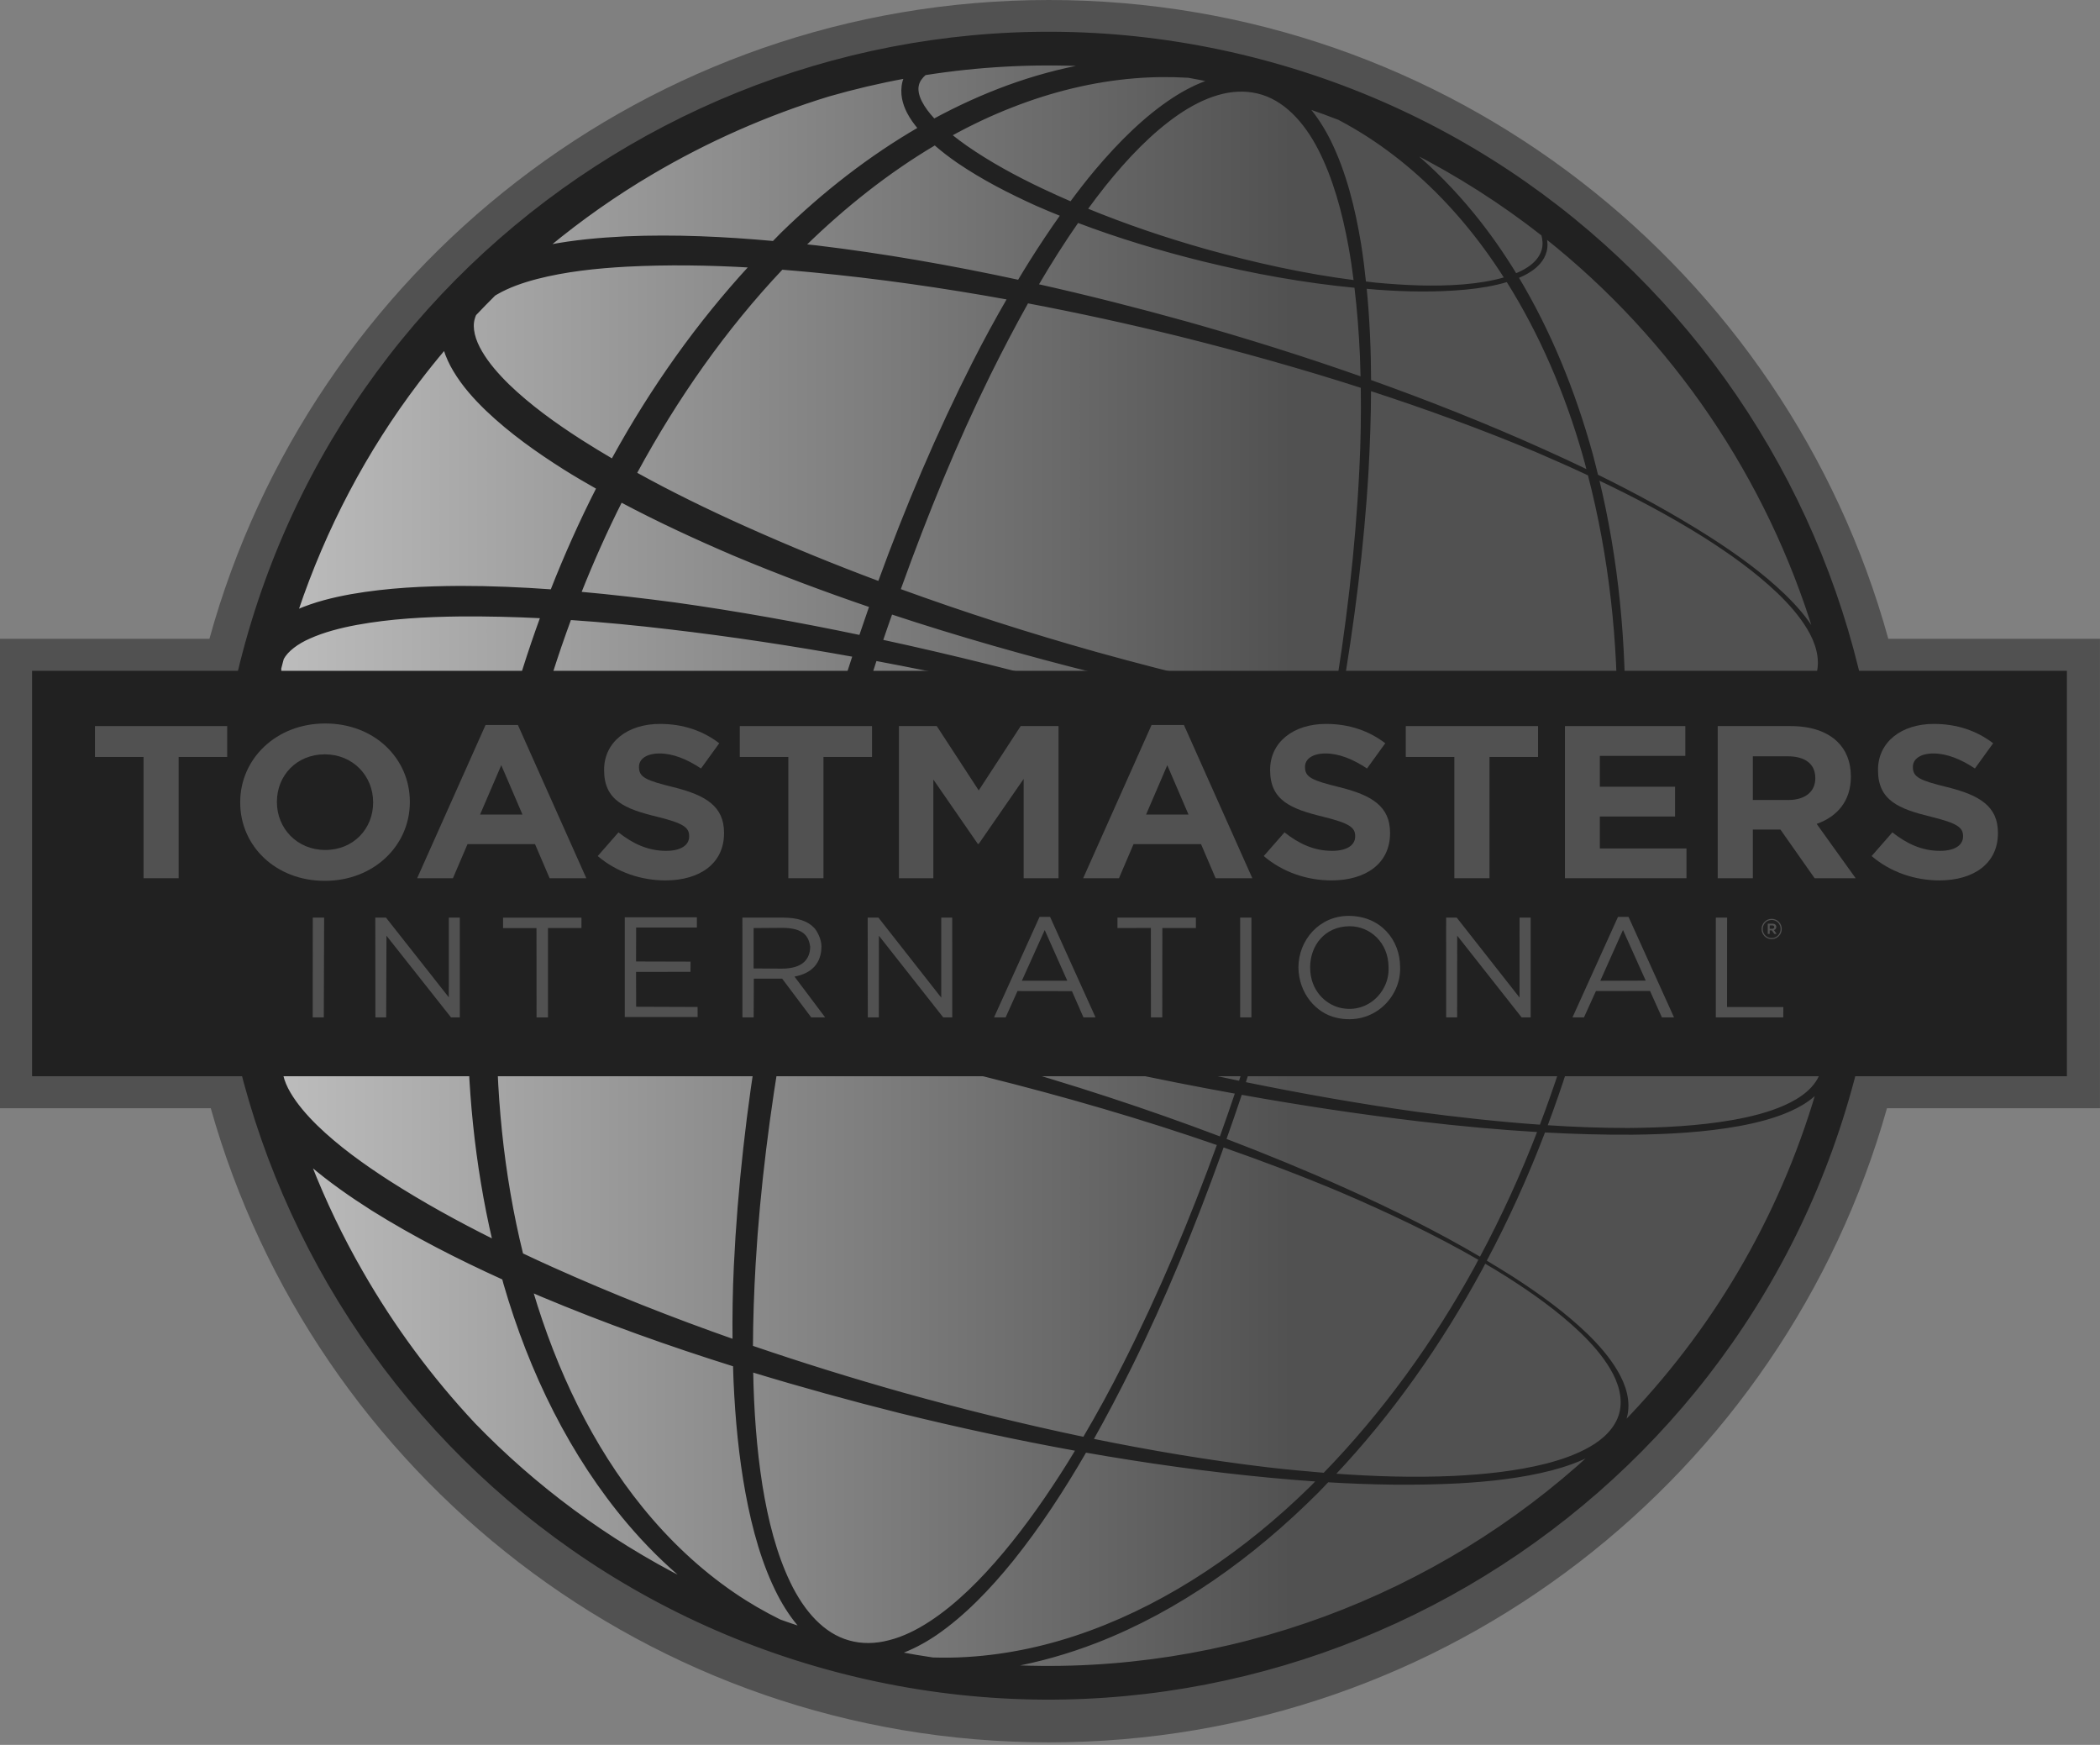 <svg width="579" height="481" viewBox="0 0 579 481" fill="none" xmlns="http://www.w3.org/2000/svg">
<rect x="0" y="0" width="579" height="481" fill="#808080" stroke="none"/>
<path d="M578.992 176.097H520.636C492.597 74.575 399.629 1.84559e-05 289.176 1.84559e-05C178.743 1.84559e-05 85.781 74.575 57.743 176.097H0V305.497H58.11C86.576 406.361 179.211 480.305 289.176 480.305C399.156 480.305 491.797 406.361 520.267 305.497H578.992V176.097Z" fill="#515151"/>
<mask id="mask0_18_4" style="mask-type:luminance" maskUnits="userSpaceOnUse" x="63" y="14" width="452" height="452">
<path d="M514.98 240.152C514.98 364.853 413.884 465.939 289.176 465.939C164.488 465.939 63.4 364.853 63.4 240.152C63.4 115.449 164.488 14.365 289.176 14.365C413.884 14.365 514.98 115.449 514.98 240.152Z" fill="white"/>
</mask>
<g mask="url(#mask0_18_4)">
<path d="M514.98 240.152C514.98 364.853 413.884 465.939 289.176 465.939C164.488 465.939 63.4 364.853 63.4 240.152C63.4 115.449 164.488 14.365 289.176 14.365C413.884 14.365 514.98 115.449 514.98 240.152Z" fill="url(#paint0_linear_18_4)"/>
</g>
<path d="M99.733 350.624C94.25 341.116 89.497 331.169 85.494 320.967C90.952 325.623 96.746 329.652 102.653 333.411C114.286 340.683 126.422 346.849 138.768 352.457C138.895 352.921 139.013 353.387 139.145 353.86C146.224 378.311 157.523 401.305 173.325 419.905C178.217 425.67 183.563 430.988 189.3 435.731C167.2 424.549 147.524 409.905 130.794 392.64C118.844 379.892 108.401 365.763 99.733 350.624ZM445.735 378.111C443.529 374.345 440.635 371.052 437.541 368.025C431.297 361.994 424.232 356.919 416.981 352.235C414.512 350.675 412.003 349.143 409.491 347.636C415.649 336.108 421.069 324.119 425.753 311.836C433.888 312.28 441.997 312.513 450.137 312.46C459.935 312.352 469.773 311.829 479.44 310.097C484.264 309.188 489.075 308.007 493.577 305.992C495.809 304.972 497.985 303.761 499.861 302.135C500.269 301.765 500.673 301.379 501.057 300.968C490.609 336.509 471.889 367.535 447.563 392.504C447.839 391.904 448.083 391.292 448.247 390.637C449.413 386.316 447.92 381.793 445.735 378.111ZM302.243 452.573C324.825 443.811 345.4 429.052 363.191 411.268C364.179 410.284 365.101 409.268 366.068 408.273C378.057 408.996 390.096 409.196 402.085 408.581C410.711 408.093 419.372 407.17 427.772 405.009C431.712 403.964 435.62 402.611 439.228 400.636C396.349 440.253 338.511 462.251 278.368 459.308C286.456 457.861 294.455 455.589 302.243 452.573ZM247.929 455.682C251.397 454.455 254.784 452.655 258.021 450.465C265.763 445.143 272.708 437.927 279.071 430.069C286.488 420.832 293.131 410.67 299.261 400.077C316.172 403.051 333.193 405.424 350.279 407.037C354.648 407.453 359.004 407.807 363.369 408.105C362.711 408.767 362.067 409.451 361.395 410.105C343.557 427.584 322.915 441.649 300.683 449.809C289.585 453.889 278.12 456.413 266.668 457.1C263.513 457.307 260.353 457.332 257.208 457.24C254.113 456.789 251.023 456.262 247.929 455.682ZM136.66 277.068C148.003 277.149 159.391 277.837 170.731 278.917C183.805 280.156 196.845 281.827 209.843 283.892C206.199 305.552 203.701 327.305 202.665 348.972C202.343 355.853 202.233 362.699 202.304 369.528C185.276 363.551 168.492 356.919 152.084 349.54C149.345 348.305 146.625 347.052 143.919 345.764C138.451 323.647 136.2 300.391 136.66 277.068ZM79.776 301.328C77.876 298.08 76.989 294.737 77.739 292.109C78.394 289.489 80.806 286.999 84.064 285.131C87.302 283.251 91.129 281.903 95.068 280.859C102.987 278.8 111.395 277.895 119.796 277.415C122.965 277.244 126.134 277.149 129.305 277.115C129.299 277.121 129.305 277.132 129.299 277.149C129.015 299.113 131.207 320.999 136.1 341.988C126.11 337.017 116.357 331.652 107.053 325.68C99.976 321.109 93.114 316.171 87.241 310.476C84.34 307.628 81.667 304.549 79.776 301.328ZM500.255 174.271C498.039 170.505 495.123 167.216 492.013 164.183C485.747 158.137 478.632 153.059 471.333 148.356C461.341 141.988 450.927 136.313 440.305 131.093C439.807 129.099 439.324 127.095 438.788 125.113C434.031 107.895 427.296 91.32 418.327 76.423C419.597 75.912 420.84 75.309 421.999 74.519C423.789 73.336 425.499 71.591 426.096 69.288C426.459 67.951 426.361 66.597 426.065 65.312C461.528 93.424 487.472 131.815 500.52 174.745C500.441 174.591 500.345 174.427 500.255 174.271ZM503.393 288.739C502.571 286.397 501.283 284.264 499.84 282.275C496.909 278.303 493.323 274.895 489.58 271.735C482.025 265.432 473.728 260.129 465.268 255.187C458.267 251.139 451.117 247.36 443.888 243.761C445.917 230.896 447.151 217.941 447.571 204.996C450.529 204.94 453.489 204.861 456.453 204.708C465.117 204.232 473.813 203.316 482.239 201.163C486.44 200.06 490.607 198.636 494.4 196.465C498.137 194.325 501.657 191.14 502.775 186.808C503.019 185.935 503.121 185.049 503.153 184.165C511.817 217.981 512.587 254.277 503.876 290.381C503.755 289.827 503.587 289.275 503.393 288.739ZM436.755 277.643C439.693 266.607 442.04 255.425 443.819 244.156C450.58 247.437 457.257 250.903 463.801 254.624C472.24 259.491 480.531 264.731 488.073 270.965C491.808 274.093 495.403 277.479 498.323 281.416C499.772 283.399 501.057 285.517 501.88 287.833C502.717 290.139 503.032 292.703 502.399 295.116C501.765 297.528 500.219 299.589 498.365 301.189C496.497 302.804 494.336 304.005 492.088 305.016C487.607 306.991 482.811 308.157 478.009 309.029C468.373 310.727 458.589 311.199 448.833 311.279C441.304 311.279 433.781 310.988 426.272 310.491C430.316 299.74 433.845 288.771 436.755 277.643ZM390.512 306.805C374.607 304.585 358.789 301.787 343.075 298.569C347.651 284.58 351.824 270.443 355.568 256.203C359.336 242.048 362.668 227.771 365.575 213.447C380.835 218.408 395.952 223.791 410.887 229.699C421.533 234.019 432.113 238.564 442.484 243.523C440.731 254.889 438.405 266.177 435.484 277.313C432.515 288.517 428.915 299.561 424.799 310.383C413.331 309.588 401.896 308.307 390.512 306.805ZM371.164 327.991C360.177 323.045 349.027 318.472 337.752 314.163C339.255 309.94 340.723 305.701 342.147 301.428C358.513 304.363 374.944 306.855 391.457 308.803C402.359 310.097 413.309 311.107 424.268 311.757C419.631 323.805 414.261 335.557 408.195 346.88C396.245 339.845 383.805 333.66 371.164 327.991ZM218.24 271.059C237.285 277.025 256.499 282.367 275.816 287.213C297.357 292.585 319.056 297.285 340.891 301.207C339.484 305.395 338.045 309.545 336.549 313.697C315.892 305.853 294.849 299.037 273.568 293.04C254.801 287.821 235.848 283.192 216.703 279.379C217.209 276.605 217.7 273.821 218.24 271.059ZM202.549 152.944C214.891 158.113 227.4 162.799 240.02 167.104C239.059 169.864 238.111 172.636 237.171 175.405C220.227 171.861 203.173 168.796 185.991 166.391C177.321 165.247 168.624 164.225 159.901 163.444C163.317 154.825 167.093 146.373 171.243 138.137C181.475 143.575 191.955 148.413 202.549 152.944ZM223.915 74.735C242.039 76.449 260.093 79.033 278.049 82.293C274.695 88.081 271.479 93.985 268.424 100.011C258.545 119.484 249.932 139.792 242.371 160.569C229.829 155.883 217.444 150.829 205.257 145.347C195.055 140.776 184.984 135.869 175.249 130.472C175.303 130.371 175.353 130.265 175.403 130.172C186.517 109.676 199.92 90.551 215.565 74.008C218.352 74.231 221.137 74.465 223.915 74.735ZM257.765 39.691C259.82 41.491 261.955 43.116 264.147 44.629C271.041 49.325 278.347 53.037 285.761 56.403C288.067 57.419 290.392 58.384 292.712 59.319C289.711 63.54 286.813 67.893 284.028 72.333C282.956 74.035 281.923 75.755 280.879 77.485C262.424 73.499 243.805 70.221 224.988 67.964C223.931 67.849 222.865 67.744 221.807 67.625C232.84 56.853 244.885 47.307 257.765 39.691ZM377.477 37.605C387.097 43.86 395.816 51.721 403.461 60.74C407.688 65.731 411.584 71.076 415.141 76.68C411.308 77.82 407.397 78.385 403.5 78.724C395.387 79.381 387.312 78.988 379.309 78.248C378.305 78.149 377.309 78.021 376.307 77.9C375.931 74.312 375.495 70.743 374.925 67.216C373.284 57.244 370.813 47.524 366.692 39.093C364.967 35.589 362.916 32.361 360.521 29.587C363.431 30.581 366.305 31.621 369.153 32.728C371.995 34.233 374.772 35.847 377.477 37.605ZM425.309 124.063C409.716 117.053 393.805 110.74 377.699 104.999C377.671 96.312 377.292 87.708 376.455 79.248C377.513 79.343 378.587 79.444 379.668 79.524C387.756 80.117 395.903 80.263 404.047 79.509C407.927 79.133 411.8 78.531 415.596 77.38C424.733 91.875 431.741 108.156 436.633 125.239C437.095 126.784 437.473 128.351 437.883 129.905C433.716 127.897 429.528 125.953 425.309 124.063ZM368.416 198.585C380.376 200.425 392.38 201.959 404.427 203.101C418.255 204.436 432.152 205.207 446.052 205.025C445.673 217.735 444.492 230.451 442.552 243.092C432.653 238.204 422.585 233.673 412.432 229.395C397.143 222.935 381.637 216.987 365.985 211.46C366.837 207.173 367.643 202.883 368.416 198.585ZM331.832 71.759C345.611 75.132 359.601 77.673 373.752 79.024C374.508 85.299 375.001 91.685 375.288 98.137C375.365 100.152 375.417 102.184 375.467 104.211C359.569 98.605 343.472 93.555 327.241 88.988C313.587 85.184 299.823 81.699 285.951 78.595C289.493 72.541 293.201 66.677 297.113 61.06C308.471 65.38 320.08 68.849 331.832 71.759ZM304.569 51.009C310.703 43.368 317.369 36.412 324.603 31.409C328.207 28.936 331.955 26.977 335.741 25.891C339.503 24.781 343.313 24.612 346.828 25.463C354.036 27.159 359.765 33.303 363.767 41.113C367.797 48.965 370.38 58.297 372.144 67.975C372.717 71.139 373.187 74.347 373.587 77.587C359.555 75.803 345.74 72.732 332.18 68.924C321.096 65.784 310.148 62.077 299.501 57.688C301.155 55.412 302.836 53.177 304.569 51.009ZM327.675 21.108C329.636 21.464 331.615 21.841 333.58 22.245C330.204 23.387 326.901 25.057 323.727 27.105C315.828 32.232 308.685 39.356 302.145 47.109C299.773 49.933 297.489 52.888 295.267 55.893C292.561 54.724 289.864 53.516 287.211 52.251C279.984 48.827 272.92 44.999 266.357 40.441C264.9 39.419 263.465 38.345 262.089 37.231C267.589 34.196 273.241 31.519 279.023 29.271C289.936 24.996 301.268 22.217 312.649 21.275C317.66 20.852 322.671 20.811 327.675 21.108ZM283.265 83.256C297.389 85.933 311.432 89.004 325.383 92.447C342.233 96.661 358.968 101.337 375.517 106.659C375.632 114.185 375.509 121.787 375.123 129.429C374.056 151.336 371.451 173.388 367.679 195.36C345.647 191.297 323.823 186.056 302.251 180.057C283.935 174.908 265.803 169.112 247.948 162.605C248.056 162.316 248.156 162.012 248.268 161.715C255.48 141.703 263.492 122.037 272.747 103.269C276.103 96.493 279.599 89.793 283.265 83.256ZM301.229 191.047C281.999 185.716 262.619 180.855 243.093 176.639C243.949 174.081 244.852 171.54 245.743 168.997C264.236 175.116 282.973 180.441 301.841 185.161C323.429 190.487 345.211 194.983 367.156 198.404C366.412 202.621 365.617 206.833 364.795 211.043C343.844 203.663 322.621 197.025 301.229 191.047ZM229.344 222.867C232.975 209.056 237.017 195.376 241.419 181.843C260.872 185.476 280.228 189.744 299.451 194.528C321.275 200.011 342.971 206.121 364.389 213.064C361.524 227.433 358.197 241.739 354.501 255.913C350.687 270.149 346.488 284.321 341.853 298.315C319.801 293.777 297.933 288.373 276.251 282.381C257.175 277.057 238.241 271.195 219.525 264.763C222.392 250.709 225.655 236.729 229.344 222.867ZM446.193 200.596C446.171 201.556 446.121 202.511 446.103 203.468C431.812 203.544 417.555 202.435 403.389 200.84C391.851 199.457 380.391 197.668 368.964 195.592C369.107 194.78 369.271 193.972 369.408 193.169C373.047 172.019 375.792 150.741 377.005 129.575C377.403 122.168 377.664 114.747 377.685 107.373C393.196 112.412 408.535 118.003 423.603 124.313C428.463 126.396 433.308 128.551 438.104 130.793C443.927 153.208 446.536 176.844 446.193 200.596ZM447.695 200.916C448.153 177.537 445.941 154.195 440.513 131.913C450.516 136.647 460.311 141.812 469.712 147.691C476.988 152.311 484.072 157.32 490.339 163.293C493.44 166.292 496.359 169.544 498.587 173.276C500.788 176.941 502.295 181.411 501.164 185.735C500.012 190.043 496.497 193.181 492.775 195.287C488.988 197.441 484.844 198.819 480.679 199.891C472.272 201.992 463.639 202.855 455.032 203.277C452.556 203.389 450.085 203.439 447.632 203.464C447.648 202.611 447.695 201.764 447.695 200.916ZM425.292 64.704C425.653 66.027 425.785 67.435 425.42 68.833C424.812 71.099 423.108 72.808 421.327 73.964C420.231 74.683 419.079 75.24 417.897 75.721C414.348 69.896 410.453 64.324 406.181 59.093C400.927 52.639 395.115 46.728 388.815 41.485C401.847 48.075 414.036 55.875 425.292 64.704ZM257.252 32.765C255.924 31.32 254.719 29.757 253.876 28.088C253.024 26.427 252.66 24.684 253.052 23.3C253.309 22.267 254.028 21.256 255.035 20.387C269.596 18.091 284.495 17.244 299.551 17.955C292.251 19.257 285.013 21.235 277.935 23.809C270.971 26.357 264.157 29.469 257.539 33.052C257.451 32.959 257.34 32.864 257.252 32.765ZM147.493 201.231C150.219 190.852 153.473 180.621 157.183 170.571C166.395 171.193 175.605 172.081 184.781 173.176C201.719 175.153 218.591 177.728 235.396 180.752C231.013 194.143 227.023 207.665 223.391 221.273C219.801 234.996 216.571 248.841 213.769 262.741C197.645 257.057 181.695 250.967 165.987 244.309C157.475 240.725 149.037 236.952 140.729 232.956C142.465 222.287 144.712 211.687 147.493 201.231ZM77.597 182.768C77.698 182.352 77.821 181.955 77.927 181.541C79.12 179.292 81.942 177.193 85.279 175.733C89.259 173.939 93.797 172.78 98.381 171.928C107.635 170.237 117.263 169.709 126.872 169.599C134.337 169.541 141.827 169.723 149.321 170.1C145.819 179.684 142.74 189.423 140.124 199.288C137.513 209.251 135.365 219.335 133.673 229.488C126.956 226.115 120.347 222.573 113.871 218.819C105.568 213.967 97.46 208.752 90.251 202.716C86.679 199.712 83.307 196.465 80.732 192.933C78.56 190.025 77.141 186.82 77.207 184.275C77.34 183.769 77.456 183.268 77.597 182.768ZM136.921 269.595C137.328 260.215 138.184 250.835 139.448 241.489C147.375 245.104 155.387 248.483 163.439 251.74C179.603 258.139 195.972 263.912 212.48 269.208C211.908 272.211 211.357 275.209 210.825 278.216C197.9 275.764 184.884 273.713 171.781 272.147C160.223 270.855 148.611 269.884 136.921 269.595ZM248.657 384.137C234.747 380.215 220.936 375.92 207.265 371.247C207.295 363.627 207.571 355.935 208.017 348.269C209.241 327.383 211.972 306.317 215.597 285.353C215.632 285.188 215.667 285.028 215.691 284.859C234.516 288.023 253.239 291.945 271.785 296.527C293.411 301.925 314.861 308.121 335.933 315.44C328.383 336.288 319.807 356.623 309.972 376.084C306.479 383.049 302.757 389.843 298.861 396.448C281.985 392.919 265.244 388.764 248.657 384.137ZM234.057 452.536C226.912 450.582 221.408 444.262 217.617 436.375C213.792 428.451 211.428 419.113 209.869 409.44C208.268 399.251 207.516 388.66 207.327 377.92C220.844 382.04 234.469 385.794 248.164 389.227C264.305 393.201 280.568 396.705 296.924 399.663C296.172 400.897 295.428 402.145 294.663 403.363C289.197 412.105 283.371 420.47 277.036 428.049C270.72 435.601 263.868 442.448 256.481 447.268C252.796 449.674 248.985 451.528 245.163 452.479C241.365 453.481 237.525 453.525 234.057 452.536ZM406.917 349.301C395.421 370.248 381.357 389.624 365.101 406.333C359.856 405.904 354.601 405.403 349.391 404.803C333.164 402.876 317.077 400.156 301.104 396.892C304.784 390.351 308.299 383.653 311.665 376.872C321.068 357.882 329.192 338.027 336.468 317.835C336.707 317.18 336.928 316.528 337.161 315.88C348.081 319.705 358.911 323.793 369.596 328.281C382.707 333.912 395.669 340.003 408.041 347.145C407.669 347.858 407.305 348.581 406.917 349.301ZM409.365 347.905C411.419 349.106 413.473 350.324 415.492 351.612C422.744 356.215 429.795 361.215 436.028 367.177C439.12 370.18 442.024 373.425 444.232 377.157C446.415 380.808 447.92 385.287 446.793 389.605C445.64 393.915 442.124 397.068 438.433 399.157C434.653 401.319 430.524 402.704 426.361 403.792C417.997 405.893 409.387 406.755 400.812 407.193C389.775 407.687 378.745 407.343 367.736 406.533C383.601 389.756 397.155 370.437 408.392 349.765C408.713 349.153 409.028 348.528 409.365 347.905ZM228.433 26.28C235.38 24.281 242.433 22.617 249.585 21.313C249.417 21.712 249.268 22.129 249.155 22.552C248.749 24.103 248.763 25.717 249.024 27.105C249.291 28.504 249.771 29.736 250.327 30.844C251.215 32.571 252.283 34.032 253.421 35.365C239.839 43.237 227.125 53.129 215.584 64.387C214.796 65.161 214.033 65.983 213.247 66.775C199.751 65.553 186.151 64.9 172.46 65.487C165.369 65.835 158.244 66.464 151.115 67.845C160.116 60.411 169.675 53.669 179.753 47.745C195.045 38.729 211.424 31.492 228.433 26.28ZM136.299 81.229C136.497 81.103 136.699 80.975 136.911 80.86C140.153 78.971 144.001 77.632 147.953 76.595C155.905 74.548 164.337 73.641 172.78 73.18C184.08 72.595 195.477 72.768 206.88 73.427C192.347 89.208 179.685 107.075 169.152 126.233C169.055 126.432 168.959 126.62 168.847 126.824C165.875 125.076 162.929 123.288 160.028 121.441C152.924 116.865 146.029 111.904 140.125 106.208C137.211 103.347 134.525 100.287 132.633 97.048C130.708 93.805 129.813 90.463 130.566 87.837C130.661 87.447 130.812 87.063 130.977 86.681C132.731 84.84 134.496 83.017 136.299 81.229ZM122.565 96.103C123.223 98.284 124.168 100.26 125.232 102.06C127.782 106.332 130.941 109.797 134.239 112.979C140.871 119.295 148.171 124.424 155.644 129.167C158.647 131.045 161.691 132.832 164.765 134.561C160.083 143.747 155.861 153.179 152.084 162.804C143.716 162.203 135.333 161.835 126.898 161.845C116.958 161.897 106.958 162.353 96.89 164.112C91.898 165.02 86.876 166.213 81.899 168.385C89.515 145.697 100.774 124.245 115.272 105.196C117.617 102.099 120.055 99.075 122.565 96.103ZM72.041 268.832C68.908 245.533 69.609 221.768 73.968 198.688C77.225 202.999 80.969 206.504 84.843 209.74C92.722 216.237 101.197 221.569 109.811 226.537C117.193 230.727 124.716 234.567 132.331 238.187C130.872 248.589 129.949 259.051 129.532 269.52C126.192 269.52 122.835 269.567 119.474 269.72C110.675 270.168 101.832 271.036 92.974 273.256C88.559 274.409 84.118 275.864 79.811 278.32C77.9 279.419 76.018 280.757 74.287 282.451C73.408 277.923 72.643 273.392 72.041 268.832ZM202.216 439.292C192.788 432.845 184.311 424.844 176.919 415.732C163.083 398.696 153.179 377.968 146.639 355.957C147.541 356.336 148.435 356.737 149.336 357.124C166.745 364.424 184.499 370.767 202.444 376.389C202.493 377.845 202.513 379.292 202.583 380.733C203.051 391.223 204.04 401.613 205.883 411.601C207.735 421.586 210.428 431.307 214.756 439.66C216.513 443.024 218.572 446.109 220.949 448.779C218.955 448.139 216.975 447.463 215.017 446.756C210.6 444.577 206.319 442.108 202.216 439.292ZM347.731 16.724C225.365 -15.603 99.513 57.644 67.188 180.017C34.865 302.388 108.12 428.24 230.488 460.557C352.859 492.886 478.709 419.629 511.028 297.263C543.352 174.889 470.099 49.04 347.731 16.724Z" fill="#212121"/>
<path d="M99.733 350.624C94.25 341.116 89.497 331.169 85.494 320.967C90.952 325.623 96.746 329.652 102.653 333.411C114.286 340.683 126.422 346.849 138.768 352.457C138.895 352.921 139.013 353.387 139.145 353.86C146.224 378.311 157.523 401.305 173.325 419.905C178.217 425.67 183.563 430.988 189.3 435.731C167.2 424.549 147.524 409.905 130.794 392.64C118.844 379.892 108.401 365.763 99.733 350.624ZM445.735 378.111C443.529 374.345 440.635 371.052 437.541 368.025C431.297 361.994 424.232 356.919 416.981 352.235C414.512 350.675 412.003 349.143 409.491 347.636C415.649 336.108 421.069 324.119 425.753 311.836C433.888 312.28 441.997 312.513 450.137 312.46C459.935 312.352 469.773 311.829 479.44 310.097C484.264 309.188 489.075 308.007 493.577 305.992C495.809 304.972 497.985 303.761 499.861 302.135C500.269 301.765 500.673 301.379 501.057 300.968C490.609 336.509 471.889 367.535 447.563 392.504C447.839 391.904 448.083 391.292 448.247 390.637C449.413 386.316 447.92 381.793 445.735 378.111ZM302.243 452.573C324.825 443.811 345.4 429.052 363.191 411.268C364.179 410.284 365.101 409.268 366.068 408.273C378.057 408.996 390.096 409.196 402.085 408.581C410.711 408.093 419.372 407.17 427.772 405.009C431.712 403.964 435.62 402.611 439.228 400.636C396.349 440.253 338.511 462.251 278.368 459.308C286.456 457.861 294.455 455.589 302.243 452.573ZM247.929 455.682C251.397 454.455 254.784 452.655 258.021 450.465C265.763 445.143 272.708 437.927 279.071 430.069C286.488 420.832 293.131 410.67 299.261 400.077C316.172 403.051 333.193 405.424 350.279 407.037C354.648 407.453 359.004 407.807 363.369 408.105C362.711 408.767 362.067 409.451 361.395 410.105C343.557 427.584 322.915 441.649 300.683 449.809C289.585 453.889 278.12 456.413 266.668 457.1C263.513 457.307 260.353 457.332 257.208 457.24C254.113 456.789 251.023 456.262 247.929 455.682ZM136.66 277.068C148.003 277.149 159.391 277.837 170.731 278.917C183.805 280.156 196.845 281.827 209.843 283.892C206.199 305.552 203.701 327.305 202.665 348.972C202.343 355.853 202.233 362.699 202.304 369.528C185.276 363.551 168.492 356.919 152.084 349.54C149.345 348.305 146.625 347.052 143.919 345.764C138.451 323.647 136.2 300.391 136.66 277.068ZM79.776 301.328C77.876 298.08 76.989 294.737 77.739 292.109C78.394 289.489 80.806 286.999 84.064 285.131C87.302 283.251 91.129 281.903 95.068 280.859C102.987 278.8 111.395 277.895 119.796 277.415C122.965 277.244 126.134 277.149 129.305 277.115C129.299 277.121 129.305 277.132 129.299 277.149C129.015 299.113 131.207 320.999 136.1 341.988C126.11 337.017 116.357 331.652 107.053 325.68C99.976 321.109 93.114 316.171 87.241 310.476C84.34 307.628 81.667 304.549 79.776 301.328ZM500.255 174.271C498.039 170.505 495.123 167.216 492.013 164.183C485.747 158.137 478.632 153.059 471.333 148.356C461.341 141.988 450.927 136.313 440.305 131.093C439.807 129.099 439.324 127.095 438.788 125.113C434.031 107.895 427.296 91.32 418.327 76.423C419.597 75.912 420.84 75.309 421.999 74.519C423.789 73.336 425.499 71.591 426.096 69.288C426.459 67.951 426.361 66.597 426.065 65.312C461.528 93.424 487.472 131.815 500.52 174.745C500.441 174.591 500.345 174.427 500.255 174.271ZM503.393 288.739C502.571 286.397 501.283 284.264 499.84 282.275C496.909 278.303 493.323 274.895 489.58 271.735C482.025 265.432 473.728 260.129 465.268 255.187C458.267 251.139 451.117 247.36 443.888 243.761C445.917 230.896 447.151 217.941 447.571 204.996C450.529 204.94 453.489 204.861 456.453 204.708C465.117 204.232 473.813 203.316 482.239 201.163C486.44 200.06 490.607 198.636 494.4 196.465C498.137 194.325 501.657 191.14 502.775 186.808C503.019 185.935 503.121 185.049 503.153 184.165C511.817 217.981 512.587 254.277 503.876 290.381C503.755 289.827 503.587 289.275 503.393 288.739ZM436.755 277.643C439.693 266.607 442.04 255.425 443.819 244.156C450.58 247.437 457.257 250.903 463.801 254.624C472.24 259.491 480.531 264.731 488.073 270.965C491.808 274.093 495.403 277.479 498.323 281.416C499.772 283.399 501.057 285.517 501.88 287.833C502.717 290.139 503.032 292.703 502.399 295.116C501.765 297.528 500.219 299.589 498.365 301.189C496.497 302.804 494.336 304.005 492.088 305.016C487.607 306.991 482.811 308.157 478.009 309.029C468.373 310.727 458.589 311.199 448.833 311.279C441.304 311.279 433.781 310.988 426.272 310.491C430.316 299.74 433.845 288.771 436.755 277.643ZM390.512 306.805C374.607 304.585 358.789 301.787 343.075 298.569C347.651 284.58 351.824 270.443 355.568 256.203C359.336 242.048 362.668 227.771 365.575 213.447C380.835 218.408 395.952 223.791 410.887 229.699C421.533 234.019 432.113 238.564 442.484 243.523C440.731 254.889 438.405 266.177 435.484 277.313C432.515 288.517 428.915 299.561 424.799 310.383C413.331 309.588 401.896 308.307 390.512 306.805ZM371.164 327.991C360.177 323.045 349.027 318.472 337.752 314.163C339.255 309.94 340.723 305.701 342.147 301.428C358.513 304.363 374.944 306.855 391.457 308.803C402.359 310.097 413.309 311.107 424.268 311.757C419.631 323.805 414.261 335.557 408.195 346.88C396.245 339.845 383.805 333.66 371.164 327.991ZM218.24 271.059C237.285 277.025 256.499 282.367 275.816 287.213C297.357 292.585 319.056 297.285 340.891 301.207C339.484 305.395 338.045 309.545 336.549 313.697C315.892 305.853 294.849 299.037 273.568 293.04C254.801 287.821 235.848 283.192 216.703 279.379C217.209 276.605 217.7 273.821 218.24 271.059ZM202.549 152.944C214.891 158.113 227.4 162.799 240.02 167.104C239.059 169.864 238.111 172.636 237.171 175.405C220.227 171.861 203.173 168.796 185.991 166.391C177.321 165.247 168.624 164.225 159.901 163.444C163.317 154.825 167.093 146.373 171.243 138.137C181.475 143.575 191.955 148.413 202.549 152.944ZM223.915 74.735C242.039 76.449 260.093 79.033 278.049 82.293C274.695 88.081 271.479 93.985 268.424 100.011C258.545 119.484 249.932 139.792 242.371 160.569C229.829 155.883 217.444 150.829 205.257 145.347C195.055 140.776 184.984 135.869 175.249 130.472C175.303 130.371 175.353 130.265 175.403 130.172C186.517 109.676 199.92 90.551 215.565 74.008C218.352 74.231 221.137 74.465 223.915 74.735ZM257.765 39.691C259.82 41.491 261.955 43.116 264.147 44.629C271.041 49.325 278.347 53.037 285.761 56.403C288.067 57.419 290.392 58.384 292.712 59.319C289.711 63.54 286.813 67.893 284.028 72.333C282.956 74.035 281.923 75.755 280.879 77.485C262.424 73.499 243.805 70.221 224.988 67.964C223.931 67.849 222.865 67.744 221.807 67.625C232.84 56.853 244.885 47.307 257.765 39.691ZM377.477 37.605C387.097 43.86 395.816 51.721 403.461 60.74C407.688 65.731 411.584 71.076 415.141 76.68C411.308 77.82 407.397 78.385 403.5 78.724C395.387 79.381 387.312 78.988 379.309 78.248C378.305 78.149 377.309 78.021 376.307 77.9C375.931 74.312 375.495 70.743 374.925 67.216C373.284 57.244 370.813 47.524 366.692 39.093C364.967 35.589 362.916 32.361 360.521 29.587C363.431 30.581 366.305 31.621 369.153 32.728C371.995 34.233 374.772 35.847 377.477 37.605ZM425.309 124.063C409.716 117.053 393.805 110.74 377.699 104.999C377.671 96.312 377.292 87.708 376.455 79.248C377.513 79.343 378.587 79.444 379.668 79.524C387.756 80.117 395.903 80.263 404.047 79.509C407.927 79.133 411.8 78.531 415.596 77.38C424.733 91.875 431.741 108.156 436.633 125.239C437.095 126.784 437.473 128.351 437.883 129.905C433.716 127.897 429.528 125.953 425.309 124.063ZM368.416 198.585C380.376 200.425 392.38 201.959 404.427 203.101C418.255 204.436 432.152 205.207 446.052 205.025C445.673 217.735 444.492 230.451 442.552 243.092C432.653 238.204 422.585 233.673 412.432 229.395C397.143 222.935 381.637 216.987 365.985 211.46C366.837 207.173 367.643 202.883 368.416 198.585ZM331.832 71.759C345.611 75.132 359.601 77.673 373.752 79.024C374.508 85.299 375.001 91.685 375.288 98.137C375.365 100.152 375.417 102.184 375.467 104.211C359.569 98.605 343.472 93.555 327.241 88.988C313.587 85.184 299.823 81.699 285.951 78.595C289.493 72.541 293.201 66.677 297.113 61.06C308.471 65.38 320.08 68.849 331.832 71.759ZM304.569 51.009C310.703 43.368 317.369 36.412 324.603 31.409C328.207 28.936 331.955 26.977 335.741 25.891C339.503 24.781 343.313 24.612 346.828 25.463C354.036 27.159 359.765 33.303 363.767 41.113C367.797 48.965 370.38 58.297 372.144 67.975C372.717 71.139 373.187 74.347 373.587 77.587C359.555 75.803 345.74 72.732 332.18 68.924C321.096 65.784 310.148 62.077 299.501 57.688C301.155 55.412 302.836 53.177 304.569 51.009ZM327.675 21.108C329.636 21.464 331.615 21.841 333.58 22.245C330.204 23.387 326.901 25.057 323.727 27.105C315.828 32.232 308.685 39.356 302.145 47.109C299.773 49.933 297.489 52.888 295.267 55.893C292.561 54.724 289.864 53.516 287.211 52.251C279.984 48.827 272.92 44.999 266.357 40.441C264.9 39.419 263.465 38.345 262.089 37.231C267.589 34.196 273.241 31.519 279.023 29.271C289.936 24.996 301.268 22.217 312.649 21.275C317.66 20.852 322.671 20.811 327.675 21.108ZM283.265 83.256C297.389 85.933 311.432 89.004 325.383 92.447C342.233 96.661 358.968 101.337 375.517 106.659C375.632 114.185 375.509 121.787 375.123 129.429C374.056 151.336 371.451 173.388 367.679 195.36C345.647 191.297 323.823 186.056 302.251 180.057C283.935 174.908 265.803 169.112 247.948 162.605C248.056 162.316 248.156 162.012 248.268 161.715C255.48 141.703 263.492 122.037 272.747 103.269C276.103 96.493 279.599 89.793 283.265 83.256ZM301.229 191.047C281.999 185.716 262.619 180.855 243.093 176.639C243.949 174.081 244.852 171.54 245.743 168.997C264.236 175.116 282.973 180.441 301.841 185.161C323.429 190.487 345.211 194.983 367.156 198.404C366.412 202.621 365.617 206.833 364.795 211.043C343.844 203.663 322.621 197.025 301.229 191.047ZM229.344 222.867C232.975 209.056 237.017 195.376 241.419 181.843C260.872 185.476 280.228 189.744 299.451 194.528C321.275 200.011 342.971 206.121 364.389 213.064C361.524 227.433 358.197 241.739 354.501 255.913C350.687 270.149 346.488 284.321 341.853 298.315C319.801 293.777 297.933 288.373 276.251 282.381C257.175 277.057 238.241 271.195 219.525 264.763C222.392 250.709 225.655 236.729 229.344 222.867ZM446.193 200.596C446.171 201.556 446.121 202.511 446.103 203.468C431.812 203.544 417.555 202.435 403.389 200.84C391.851 199.457 380.391 197.668 368.964 195.592C369.107 194.78 369.271 193.972 369.408 193.169C373.047 172.019 375.792 150.741 377.005 129.575C377.403 122.168 377.664 114.747 377.685 107.373C393.196 112.412 408.535 118.003 423.603 124.313C428.463 126.396 433.308 128.551 438.104 130.793C443.927 153.208 446.536 176.844 446.193 200.596ZM447.695 200.916C448.153 177.537 445.941 154.195 440.513 131.913C450.516 136.647 460.311 141.812 469.712 147.691C476.988 152.311 484.072 157.32 490.339 163.293C493.44 166.292 496.359 169.544 498.587 173.276C500.788 176.941 502.295 181.411 501.164 185.735C500.012 190.043 496.497 193.181 492.775 195.287C488.988 197.441 484.844 198.819 480.679 199.891C472.272 201.992 463.639 202.855 455.032 203.277C452.556 203.389 450.085 203.439 447.632 203.464C447.648 202.611 447.695 201.764 447.695 200.916ZM425.292 64.704C425.653 66.027 425.785 67.435 425.42 68.833C424.812 71.099 423.108 72.808 421.327 73.964C420.231 74.683 419.079 75.24 417.897 75.721C414.348 69.896 410.453 64.324 406.181 59.093C400.927 52.639 395.115 46.728 388.815 41.485C401.847 48.075 414.036 55.875 425.292 64.704ZM257.252 32.765C255.924 31.32 254.719 29.757 253.876 28.088C253.024 26.427 252.66 24.684 253.052 23.3C253.309 22.267 254.028 21.256 255.035 20.387C269.596 18.091 284.495 17.244 299.551 17.955C292.251 19.257 285.013 21.235 277.935 23.809C270.971 26.357 264.157 29.469 257.539 33.052C257.451 32.959 257.34 32.864 257.252 32.765ZM147.493 201.231C150.219 190.852 153.473 180.621 157.183 170.571C166.395 171.193 175.605 172.081 184.781 173.176C201.719 175.153 218.591 177.728 235.396 180.752C231.013 194.143 227.023 207.665 223.391 221.273C219.801 234.996 216.571 248.841 213.769 262.741C197.645 257.057 181.695 250.967 165.987 244.309C157.475 240.725 149.037 236.952 140.729 232.956C142.465 222.287 144.712 211.687 147.493 201.231ZM77.597 182.768C77.698 182.352 77.821 181.955 77.927 181.541C79.12 179.292 81.942 177.193 85.279 175.733C89.259 173.939 93.797 172.78 98.381 171.928C107.635 170.237 117.263 169.709 126.872 169.599C134.337 169.541 141.827 169.723 149.321 170.1C145.819 179.684 142.74 189.423 140.124 199.288C137.513 209.251 135.365 219.335 133.673 229.488C126.956 226.115 120.347 222.573 113.871 218.819C105.568 213.967 97.46 208.752 90.251 202.716C86.679 199.712 83.307 196.465 80.732 192.933C78.56 190.025 77.141 186.82 77.207 184.275C77.34 183.769 77.456 183.268 77.597 182.768ZM136.921 269.595C137.328 260.215 138.184 250.835 139.448 241.489C147.375 245.104 155.387 248.483 163.439 251.74C179.603 258.139 195.972 263.912 212.48 269.208C211.908 272.211 211.357 275.209 210.825 278.216C197.9 275.764 184.884 273.713 171.781 272.147C160.223 270.855 148.611 269.884 136.921 269.595ZM248.657 384.137C234.747 380.215 220.936 375.92 207.265 371.247C207.295 363.627 207.571 355.935 208.017 348.269C209.241 327.383 211.972 306.317 215.597 285.353C215.632 285.188 215.667 285.028 215.691 284.859C234.516 288.023 253.239 291.945 271.785 296.527C293.411 301.925 314.861 308.121 335.933 315.44C328.383 336.288 319.807 356.623 309.972 376.084C306.479 383.049 302.757 389.843 298.861 396.448C281.985 392.919 265.244 388.764 248.657 384.137ZM234.057 452.536C226.912 450.582 221.408 444.262 217.617 436.375C213.792 428.451 211.428 419.113 209.869 409.44C208.268 399.251 207.516 388.66 207.327 377.92C220.844 382.04 234.469 385.794 248.164 389.227C264.305 393.201 280.568 396.705 296.924 399.663C296.172 400.897 295.428 402.145 294.663 403.363C289.197 412.105 283.371 420.47 277.036 428.049C270.72 435.601 263.868 442.448 256.481 447.268C252.796 449.674 248.985 451.528 245.163 452.479C241.365 453.481 237.525 453.525 234.057 452.536ZM406.917 349.301C395.421 370.248 381.357 389.624 365.101 406.333C359.856 405.904 354.601 405.403 349.391 404.803C333.164 402.876 317.077 400.156 301.104 396.892C304.784 390.351 308.299 383.653 311.665 376.872C321.068 357.882 329.192 338.027 336.468 317.835C336.707 317.18 336.928 316.528 337.161 315.88C348.081 319.705 358.911 323.793 369.596 328.281C382.707 333.912 395.669 340.003 408.041 347.145C407.669 347.858 407.305 348.581 406.917 349.301ZM409.365 347.905C411.419 349.106 413.473 350.324 415.492 351.612C422.744 356.215 429.795 361.215 436.028 367.177C439.12 370.18 442.024 373.425 444.232 377.157C446.415 380.808 447.92 385.287 446.793 389.605C445.64 393.915 442.124 397.068 438.433 399.157C434.653 401.319 430.524 402.704 426.361 403.792C417.997 405.893 409.387 406.755 400.812 407.193C389.775 407.687 378.745 407.343 367.736 406.533C383.601 389.756 397.155 370.437 408.392 349.765C408.713 349.153 409.028 348.528 409.365 347.905ZM228.433 26.28C235.38 24.281 242.433 22.617 249.585 21.313C249.417 21.712 249.268 22.129 249.155 22.552C248.749 24.103 248.763 25.717 249.024 27.105C249.291 28.504 249.771 29.736 250.327 30.844C251.215 32.571 252.283 34.032 253.421 35.365C239.839 43.237 227.125 53.129 215.584 64.387C214.796 65.161 214.033 65.983 213.247 66.775C199.751 65.553 186.151 64.9 172.46 65.487C165.369 65.835 158.244 66.464 151.115 67.845C160.116 60.411 169.675 53.669 179.753 47.745C195.045 38.729 211.424 31.492 228.433 26.28ZM136.299 81.229C136.497 81.103 136.699 80.975 136.911 80.86C140.153 78.971 144.001 77.632 147.953 76.595C155.905 74.548 164.337 73.641 172.78 73.18C184.08 72.595 195.477 72.768 206.88 73.427C192.347 89.208 179.685 107.075 169.152 126.233C169.055 126.432 168.959 126.62 168.847 126.824C165.875 125.076 162.929 123.288 160.028 121.441C152.924 116.865 146.029 111.904 140.125 106.208C137.211 103.347 134.525 100.287 132.633 97.048C130.708 93.805 129.813 90.463 130.566 87.837C130.661 87.447 130.812 87.063 130.977 86.681C132.731 84.84 134.496 83.017 136.299 81.229ZM122.565 96.103C123.223 98.284 124.168 100.26 125.232 102.06C127.782 106.332 130.941 109.797 134.239 112.979C140.871 119.295 148.171 124.424 155.644 129.167C158.647 131.045 161.691 132.832 164.765 134.561C160.083 143.747 155.861 153.179 152.084 162.804C143.716 162.203 135.333 161.835 126.898 161.845C116.958 161.897 106.958 162.353 96.89 164.112C91.898 165.02 86.876 166.213 81.899 168.385C89.515 145.697 100.774 124.245 115.272 105.196C117.617 102.099 120.055 99.075 122.565 96.103ZM72.041 268.832C68.908 245.533 69.609 221.768 73.968 198.688C77.225 202.999 80.969 206.504 84.843 209.74C92.722 216.237 101.197 221.569 109.811 226.537C117.193 230.727 124.716 234.567 132.331 238.187C130.872 248.589 129.949 259.051 129.532 269.52C126.192 269.52 122.835 269.567 119.474 269.72C110.675 270.168 101.832 271.036 92.974 273.256C88.559 274.409 84.118 275.864 79.811 278.32C77.9 279.419 76.018 280.757 74.287 282.451C73.408 277.923 72.643 273.392 72.041 268.832ZM202.216 439.292C192.788 432.845 184.311 424.844 176.919 415.732C163.083 398.696 153.179 377.968 146.639 355.957C147.541 356.336 148.435 356.737 149.336 357.124C166.745 364.424 184.499 370.767 202.444 376.389C202.493 377.845 202.513 379.292 202.583 380.733C203.051 391.223 204.04 401.613 205.883 411.601C207.735 421.586 210.428 431.307 214.756 439.66C216.513 443.024 218.572 446.109 220.949 448.779C218.955 448.139 216.975 447.463 215.017 446.756C210.6 444.577 206.319 442.108 202.216 439.292ZM347.731 16.724C225.365 -15.603 99.513 57.644 67.188 180.017C34.865 302.388 108.12 428.24 230.488 460.557C352.859 492.886 478.709 419.629 511.028 297.263C543.352 174.889 470.099 49.04 347.731 16.724Z" stroke="#212121" stroke-width="0.667"/>
<path d="M8.845 184.924V296.679H569.873V184.924H8.845Z" fill="#212121"/>
<path d="M488.619 256.028C488.987 256.028 489.195 255.835 489.195 255.563C489.195 255.259 488.987 255.099 488.619 255.099H487.931V256.028H488.619ZM487.388 254.619H488.667C489.291 254.619 489.753 254.923 489.753 255.515C489.753 255.977 489.483 256.267 489.099 256.379L489.851 257.449H489.195L488.524 256.475H487.931V257.449H487.388V254.619ZM490.937 256.089V256.075C490.937 254.715 489.883 253.595 488.475 253.595C487.084 253.595 486.012 254.731 486.012 256.089V256.107C486.012 257.465 487.068 258.584 488.475 258.584C489.865 258.584 490.937 257.449 490.937 256.089ZM485.693 256.107V256.089C485.693 254.572 486.924 253.293 488.475 253.293C490.041 253.293 491.257 254.556 491.257 256.075V256.089C491.257 257.609 490.027 258.889 488.475 258.889C486.908 258.889 485.693 257.627 485.693 256.107Z" fill="#515151"/>
<path d="M86.236 252.949H89.369L89.276 280.449H86.218L86.236 252.949Z" fill="#515151"/>
<path d="M103.473 252.949H106.417L123.744 274.928L123.751 252.949H126.777V280.449H124.344L106.557 257.949L106.475 280.449H103.505L103.473 252.949Z" fill="#515151"/>
<path d="M147.916 255.845H138.697V252.971H160.321L160.311 255.824H151.083V280.471H147.936L147.916 255.845Z" fill="#515151"/>
<path d="M172.256 252.857H192.144V255.691H175.395L175.373 265.044L190.395 265.085L190.373 267.899L175.373 267.919L175.395 277.524L192.332 277.585L192.348 280.357H172.256V252.857Z" fill="#515151"/>
<path d="M215.491 267.019C221.401 267.032 223.319 264.324 223.387 260.987C222.985 258.261 221.759 255.777 215.628 255.777L207.787 255.833L207.777 266.964L215.491 267.019ZM204.693 252.949H215.7C219.852 252.949 222.631 253.845 224.464 255.761C225.289 256.624 226.485 258.9 226.485 260.865C226.485 265.463 223.86 268.324 219.055 269.212L227.499 280.448L223.66 280.449L215.655 269.788H207.841L207.797 280.449H204.699L204.693 252.949Z" fill="#515151"/>
<path d="M239.231 252.949H242.192L259.517 275.02L259.515 252.949H262.54L262.548 280.449H260.053L242.331 257.949L242.307 280.449H239.269L239.231 252.949Z" fill="#515151"/>
<path d="M294.267 270.357L288.043 256.389L281.745 270.357H294.267ZM286.619 252.751H289.521L302.053 280.449H298.723L295.551 273.225L280.535 273.201L277.271 280.449H274.071L286.619 252.751Z" fill="#515151"/>
<path d="M317.308 255.807L308.1 255.831V252.949H329.723V255.831H320.477L320.457 280.449H317.332L317.308 255.807Z" fill="#515151"/>
<path d="M341.931 252.949H345.032V280.449H341.931V252.949Z" fill="#515151"/>
<path d="M382.843 266.725V266.647C382.843 259.851 377.733 255.271 372.028 255.331C365.209 255.403 361.247 260.68 361.223 266.619V266.699C361.247 273.203 365.575 276.736 369.083 277.703C376.613 279.78 383.124 273.689 382.843 266.725ZM357.996 266.777V266.699C357.996 259.195 363.717 252.487 371.808 252.477C380.671 252.468 386.032 259.1 386.032 266.603C386.337 274.811 378.689 282.903 368.428 280.548C362.788 279.253 358.121 273.808 357.996 266.777Z" fill="#515151"/>
<path d="M398.72 252.949H401.639L418.96 274.991L418.971 252.949H422.025V280.449H419.523L401.772 257.928L401.751 280.449H398.731L398.72 252.949Z" fill="#515151"/>
<path d="M453.749 270.324L447.477 256.365L441.228 270.365L453.749 270.324ZM446.103 252.751H449.007L461.548 280.449H458.207L454.936 273.179L440.02 273.199L436.728 280.449H433.561L446.103 252.751Z" fill="#515151"/>
<path d="M473.08 252.949H476.187L476.173 277.595L491.695 277.616L491.673 280.449H473.08V252.949Z" fill="#515151"/>
<path d="M39.572 208.664H26.182V200.156H62.644V208.664H49.254V242.097H39.572V208.664Z" fill="#515151"/>
<path d="M102.878 221.247V221.127C102.878 213.936 97.346 207.944 89.55 207.944C81.755 207.944 76.348 213.816 76.348 221.007V221.127C76.348 228.316 81.881 234.308 89.677 234.308C97.471 234.308 102.878 228.436 102.878 221.247ZM66.227 221.247V221.127C66.227 209.203 76.097 199.437 89.677 199.437C103.255 199.437 112.999 209.084 112.999 221.007V221.127C112.999 233.049 103.13 242.816 89.55 242.816C75.971 242.816 66.227 233.169 66.227 221.247Z" fill="#515151"/>
<path d="M144.055 224.541L138.208 210.941L132.362 224.541H144.055ZM133.871 199.856H142.797L161.657 242.097H151.536L147.512 232.691H128.904L124.881 242.097H115.011L133.871 199.856Z" fill="#515151"/>
<path d="M164.8 235.985L170.521 229.455C174.481 232.571 178.631 234.548 183.66 234.548C187.62 234.548 190.009 233.049 190.009 230.593V230.473C190.009 228.137 188.5 226.939 181.145 225.14C172.281 222.984 166.56 220.647 166.56 212.319V212.199C166.56 204.589 172.972 199.556 181.963 199.556C188.375 199.556 193.844 201.473 198.308 204.889L193.279 211.839C189.381 209.263 185.547 207.705 181.837 207.705C178.128 207.705 176.179 209.323 176.179 211.36V211.48C176.179 214.236 178.065 215.135 185.672 216.992C194.599 219.209 199.628 222.265 199.628 229.575V229.695C199.628 238.023 192.964 242.696 183.472 242.696C176.808 242.696 170.081 240.479 164.8 235.985Z" fill="#515151"/>
<path d="M217.357 208.664H203.967V200.156H240.428V208.664H227.039V242.097H217.357V208.664Z" fill="#515151"/>
<path d="M247.847 200.156H258.283L269.849 217.891L281.417 200.156H291.853V242.097H282.235V214.716L269.849 232.631H269.599L257.339 214.895V242.097H247.847V200.156Z" fill="#515151"/>
<path d="M327.687 224.541L321.84 210.941L315.991 224.541H327.687ZM317.501 199.856H326.428L345.288 242.097H335.165L331.141 232.691H312.535L308.512 242.097H298.641L317.501 199.856Z" fill="#515151"/>
<path d="M348.431 235.985L354.152 229.455C358.113 232.571 362.261 234.548 367.291 234.548C371.251 234.548 373.641 233.049 373.641 230.593V230.473C373.641 228.137 372.132 226.939 364.777 225.14C355.913 222.984 350.192 220.647 350.192 212.319V212.199C350.192 204.589 356.605 199.556 365.595 199.556C372.007 199.556 377.475 201.473 381.939 204.889L376.911 211.839C373.012 209.263 369.179 207.705 365.468 207.705C361.759 207.705 359.811 209.323 359.811 211.36V211.48C359.811 214.236 361.696 215.135 369.304 216.992C378.231 219.209 383.259 222.265 383.259 229.575V229.695C383.259 238.023 376.595 242.696 367.103 242.696C360.439 242.696 353.712 240.479 348.431 235.985Z" fill="#515151"/>
<path d="M400.988 208.664H387.597V200.156H424.061V208.664H410.671V242.097H400.988V208.664Z" fill="#515151"/>
<path d="M431.477 200.156H464.671V208.364H441.097V216.872H461.843V225.081H441.097V233.889H464.985V242.097H431.477V200.156Z" fill="#515151"/>
<path d="M493.087 220.528C497.801 220.528 500.504 218.131 500.504 214.596V214.476C500.504 210.521 497.613 208.484 492.897 208.484H483.28V220.528H493.087ZM473.597 200.156H493.715C499.311 200.156 503.647 201.653 506.54 204.409C508.991 206.747 510.311 210.041 510.311 213.996V214.116C510.311 220.887 506.477 225.14 500.881 227.117L511.632 242.097H500.316L490.887 228.676H483.28V242.097H473.597V200.156Z" fill="#515151"/>
<path d="M516.032 235.985L521.753 229.455C525.712 232.571 529.863 234.548 534.892 234.548C538.853 234.548 541.241 233.049 541.241 230.593V230.473C541.241 228.137 539.733 226.939 532.376 225.14C523.515 222.984 517.793 220.647 517.793 212.319V212.199C517.793 204.589 524.204 199.556 533.195 199.556C539.608 199.556 545.077 201.473 549.54 204.889L544.512 211.839C540.613 209.263 536.777 207.705 533.069 207.705C529.361 207.705 527.411 209.323 527.411 211.36V211.48C527.411 214.236 529.296 215.135 536.903 216.992C545.829 219.209 550.861 222.265 550.861 229.575V229.695C550.861 238.023 544.196 242.696 534.704 242.696C528.04 242.696 521.313 240.479 516.032 235.985Z" fill="#515151"/>
<defs>
<linearGradient id="paint0_linear_18_4" x1="-95.471" y1="240.152" x2="356.111" y2="240.152" gradientUnits="userSpaceOnUse">
<stop stop-color="white"/>
<stop offset="1" stop-color="#515151"/>
</linearGradient>
</defs>
</svg>
